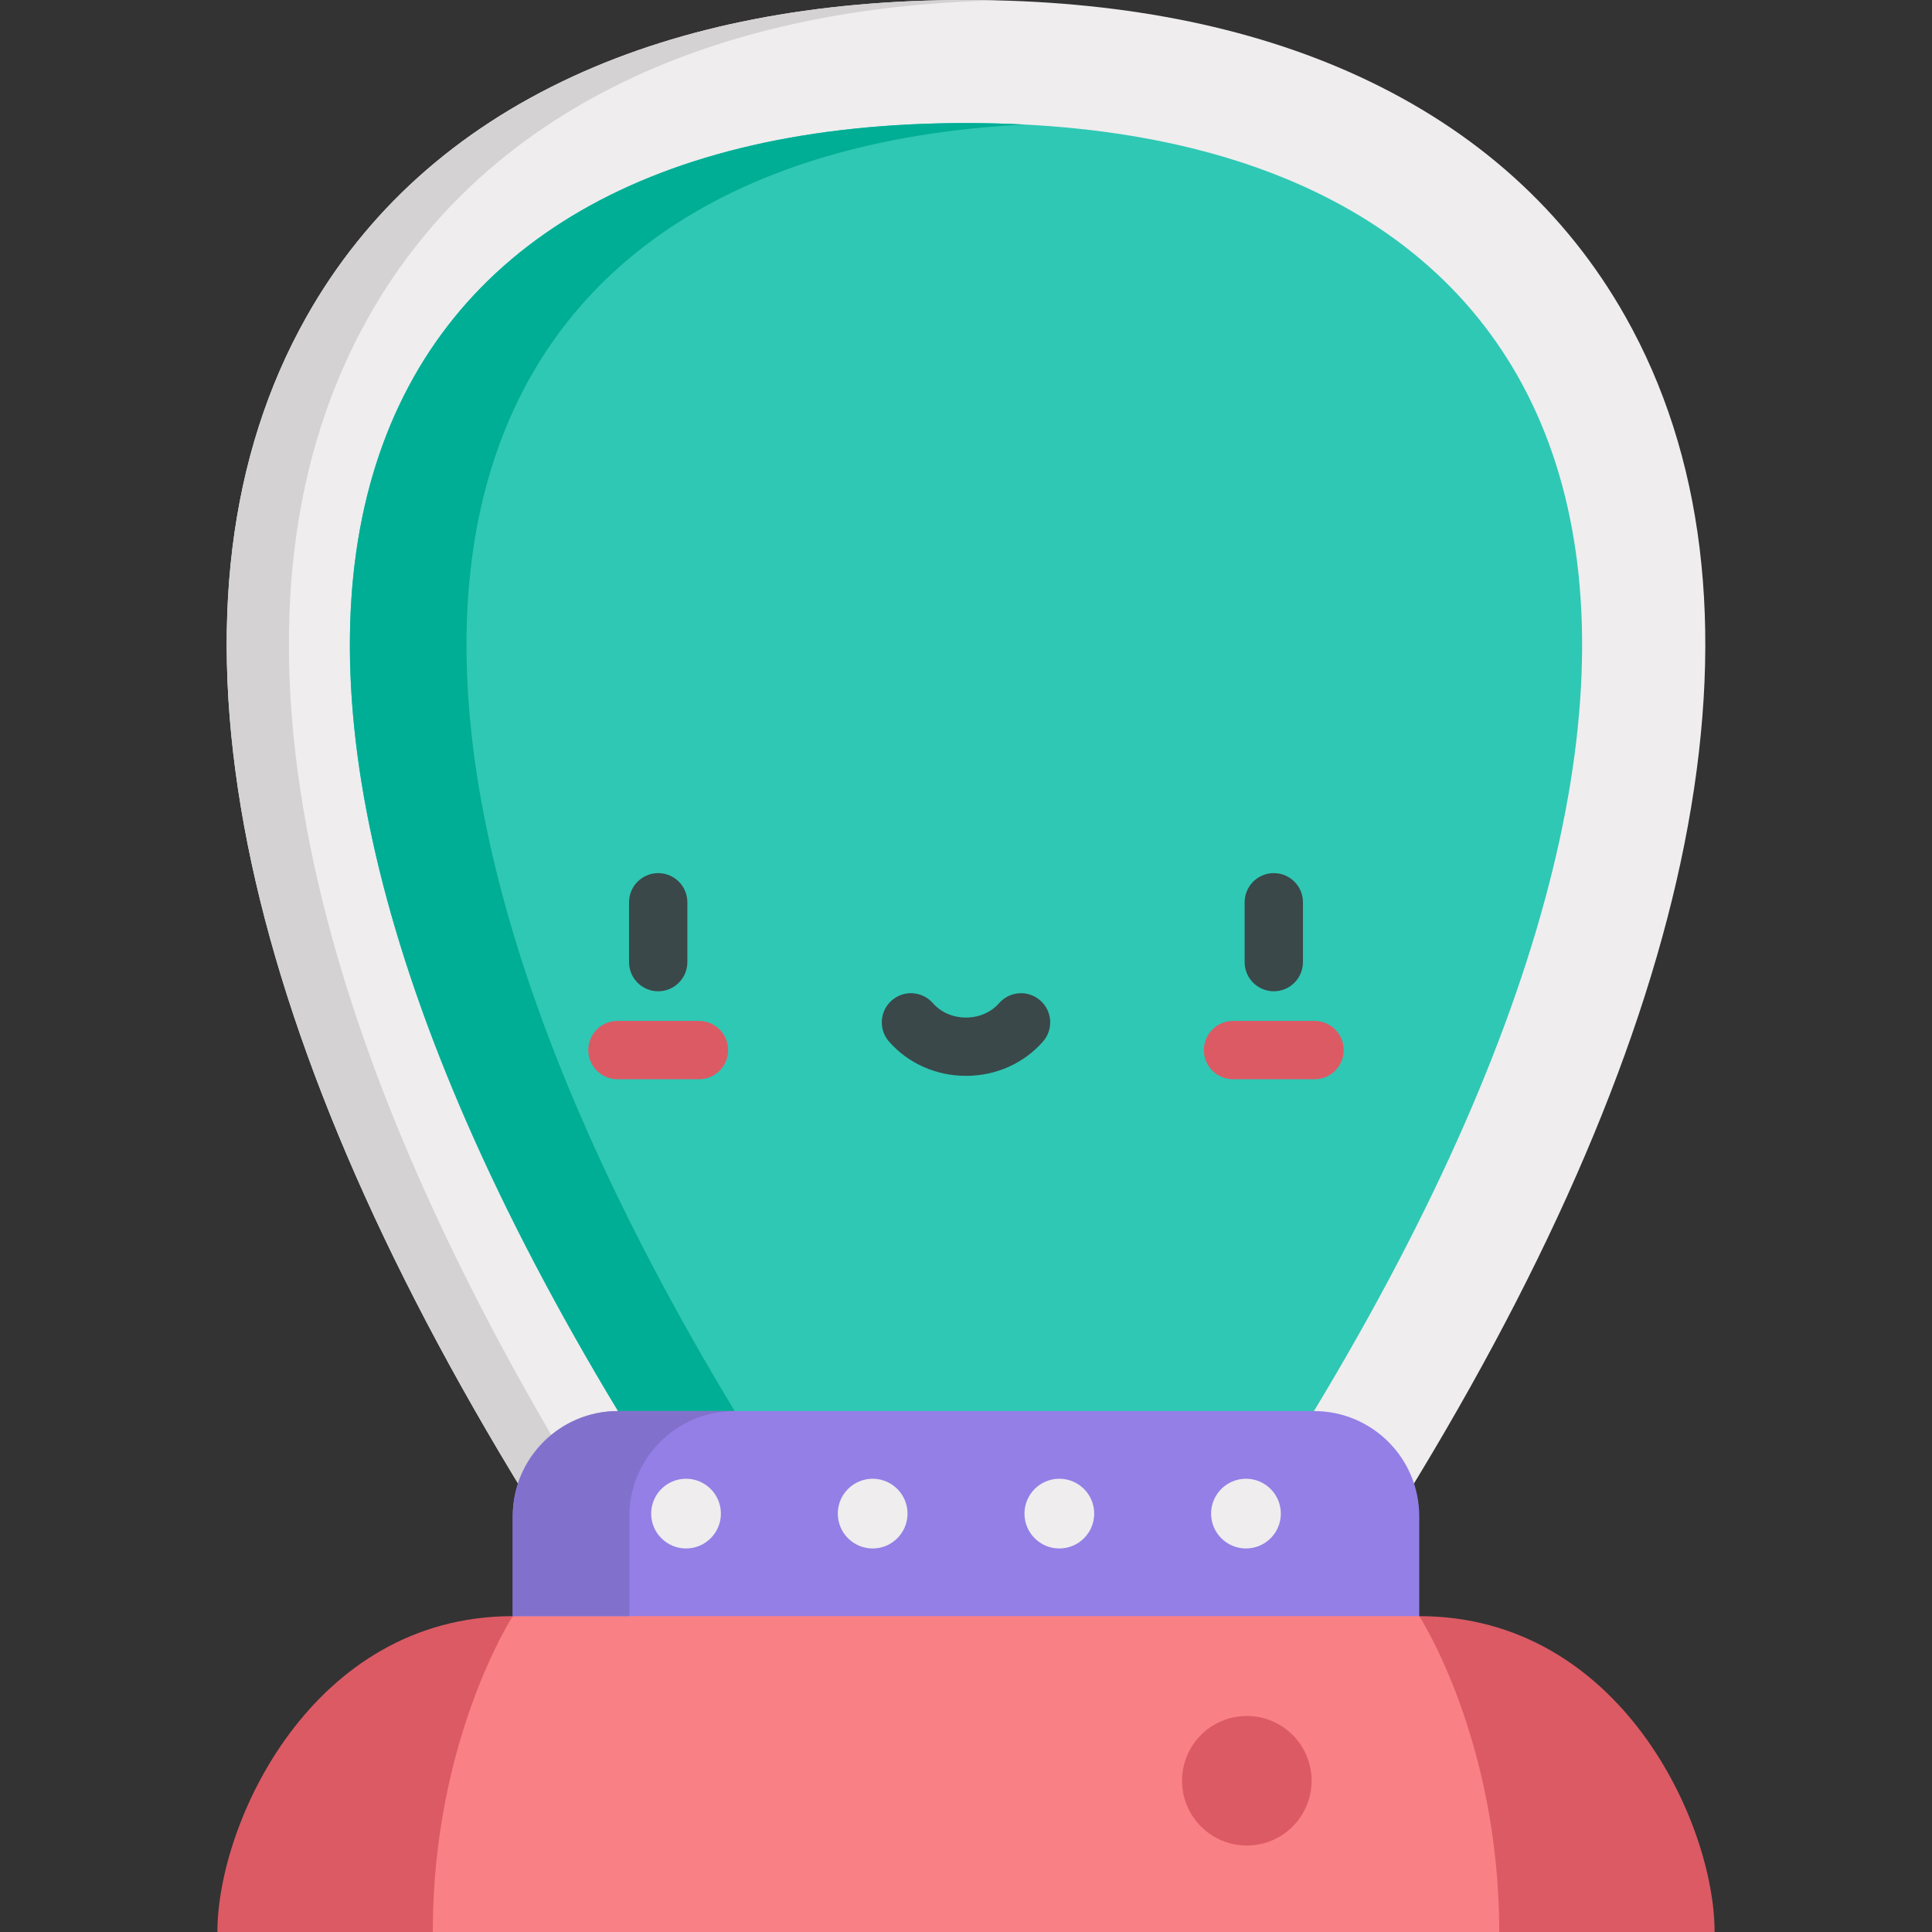 <?xml version="1.0" encoding="iso-8859-1"?>
<!-- Generator: Adobe Illustrator 19.0.0, SVG Export Plug-In . SVG Version: 6.00 Build 0)  -->
<svg version="1.1" id="Capa_1" xmlns="http://www.w3.org/2000/svg" xmlns:xlink="http://www.w3.org/1999/xlink" x="0px" y="0px"
	 viewBox="0 0 512 512" style="enable-background:new 0 0 512 512;" xml:space="preserve">
<rect x="0" y="0" width="512" height="512" fill="#333333" stroke="none"/>
<polygon style="fill:#F98084;" points="135.881,428.297 110.879,445.146 92.72,479.389 114.684,512 397.316,512 419.28,479.389 
	401.121,445.146 376.119,428.297 256,401.121 "/>
<g>
	<path style="fill:#DC5A64;" d="M114.684,512c0-51.091,21.197-83.703,21.197-83.703c-53.266,0-78.268,54.896-78.268,83.703H114.684z
		"/>
	<path style="fill:#DC5A64;" d="M397.316,512c0-51.091-21.197-83.703-21.197-83.703c53.266,0,78.268,54.896,78.268,83.703H397.316z"
		/>
	<circle style="fill:#DC5A64;" cx="330.42" cy="471.916" r="17.166"/>
</g>
<path style="fill:#EFEDEE;" d="M142.425,401.647l-6.548-10.835C98.091,328.28,74.144,270.44,64.702,218.898
	c-9.696-52.922-4.131-98.336,16.541-134.979c15.746-27.914,39.514-49.339,70.641-63.683C181.019,6.807,216.05,0,256,0
	s74.981,6.807,104.119,20.235c31.127,14.343,54.894,35.77,70.641,63.683c20.672,36.644,26.237,82.057,16.541,134.979
	c-9.443,51.542-33.389,109.382-71.175,171.914l-6.549,10.835H142.425V401.647z"/>
<path style="fill:#D4D2D3;" d="M81.183,218.897c-9.696-52.922-4.131-98.336,16.541-134.979
	c15.746-27.914,39.514-49.339,70.641-63.683C195.48,7.74,227.704,0.985,264.241,0.106C261.517,0.041,258.773,0,256,0
	c-39.95,0-74.981,6.807-104.119,20.235c-31.126,14.343-54.893,35.77-70.64,63.684c-20.672,36.644-26.237,82.057-16.541,134.979
	c9.444,51.542,33.39,109.382,71.175,171.914l6.548,10.835h16.483l-6.548-10.835C114.574,328.28,90.627,270.44,81.183,218.897z"/>
<path style="fill:#2FC8B4;" d="M163.787,373.944C34.605,160.158,91.131,32.611,256,32.611s221.395,127.547,92.213,341.333
	L256,401.121L163.787,373.944z"/>
<path style="fill:#00AE95;" d="M194.693,373.944c-125.06-206.962-76.075-333.1,76.76-340.943c-5.04-0.259-10.191-0.39-15.453-0.39
	c-164.869,0-221.395,127.547-92.213,341.333L256,401.121l15.453-4.553L194.693,373.944z"/>
<path style="fill:#3A484A;" d="M174.43,262.699c-4.267,0-7.726-3.459-7.726-7.726v-15.861c0-4.267,3.459-7.726,7.726-7.726
	c4.267,0,7.726,3.459,7.726,7.726v15.861C182.157,259.24,178.697,262.699,174.43,262.699z"/>
<path style="fill:#DC5A64;" d="M185.232,286.011H163.63c-4.267,0-7.726-3.459-7.726-7.726s3.459-7.726,7.726-7.726h21.602
	c4.267,0,7.726,3.459,7.726,7.726S189.499,286.011,185.232,286.011z"/>
<path style="fill:#3A484A;" d="M337.57,262.699c-4.267,0-7.726-3.459-7.726-7.726v-15.861c0-4.267,3.459-7.726,7.726-7.726
	c4.267,0,7.726,3.459,7.726,7.726v15.861C345.296,259.24,341.837,262.699,337.57,262.699z"/>
<path style="fill:#DC5A64;" d="M348.37,286.011h-21.602c-4.267,0-7.726-3.459-7.726-7.726s3.459-7.726,7.726-7.726h21.602
	c4.267,0,7.726,3.459,7.726,7.726S352.637,286.011,348.37,286.011z"/>
<path style="fill:#3A484A;" d="M256,285.115c-7.916,0-15.354-3.315-20.407-9.096c-2.808-3.213-2.481-8.094,0.732-10.902
	c3.213-2.808,8.094-2.481,10.902,0.732c2.118,2.424,5.316,3.814,8.772,3.814c3.456,0,6.654-1.39,8.773-3.814
	c2.807-3.213,7.689-3.541,10.902-0.731c3.213,2.808,3.541,7.689,0.731,10.902C271.353,281.8,263.915,285.115,256,285.115z"/>
<path style="fill:#937FE6;" d="M348.212,373.944H163.787c-15.413,0-27.907,12.494-27.907,27.907v26.446h240.238v-26.446
	C376.119,386.438,363.625,373.944,348.212,373.944z"/>
<path style="fill:#8271CC;" d="M194.693,373.944h-30.905c-15.413,0-27.907,12.494-27.907,27.907v26.446h30.905v-26.446
	C166.786,386.438,179.28,373.944,194.693,373.944z"/>
<g>
	<circle style="fill:#EFEDEE;" cx="330.194" cy="401.122" r="9.24"/>
	<circle style="fill:#EFEDEE;" cx="280.735" cy="401.122" r="9.24"/>
	<circle style="fill:#EFEDEE;" cx="231.265" cy="401.122" r="9.24"/>
	<circle style="fill:#EFEDEE;" cx="181.806" cy="401.122" r="9.24"/>
</g>
<g>
</g>
<g>
</g>
<g>
</g>
<g>
</g>
<g>
</g>
<g>
</g>
<g>
</g>
<g>
</g>
<g>
</g>
<g>
</g>
<g>
</g>
<g>
</g>
<g>
</g>
<g>
</g>
<g>
</g>
</svg>
